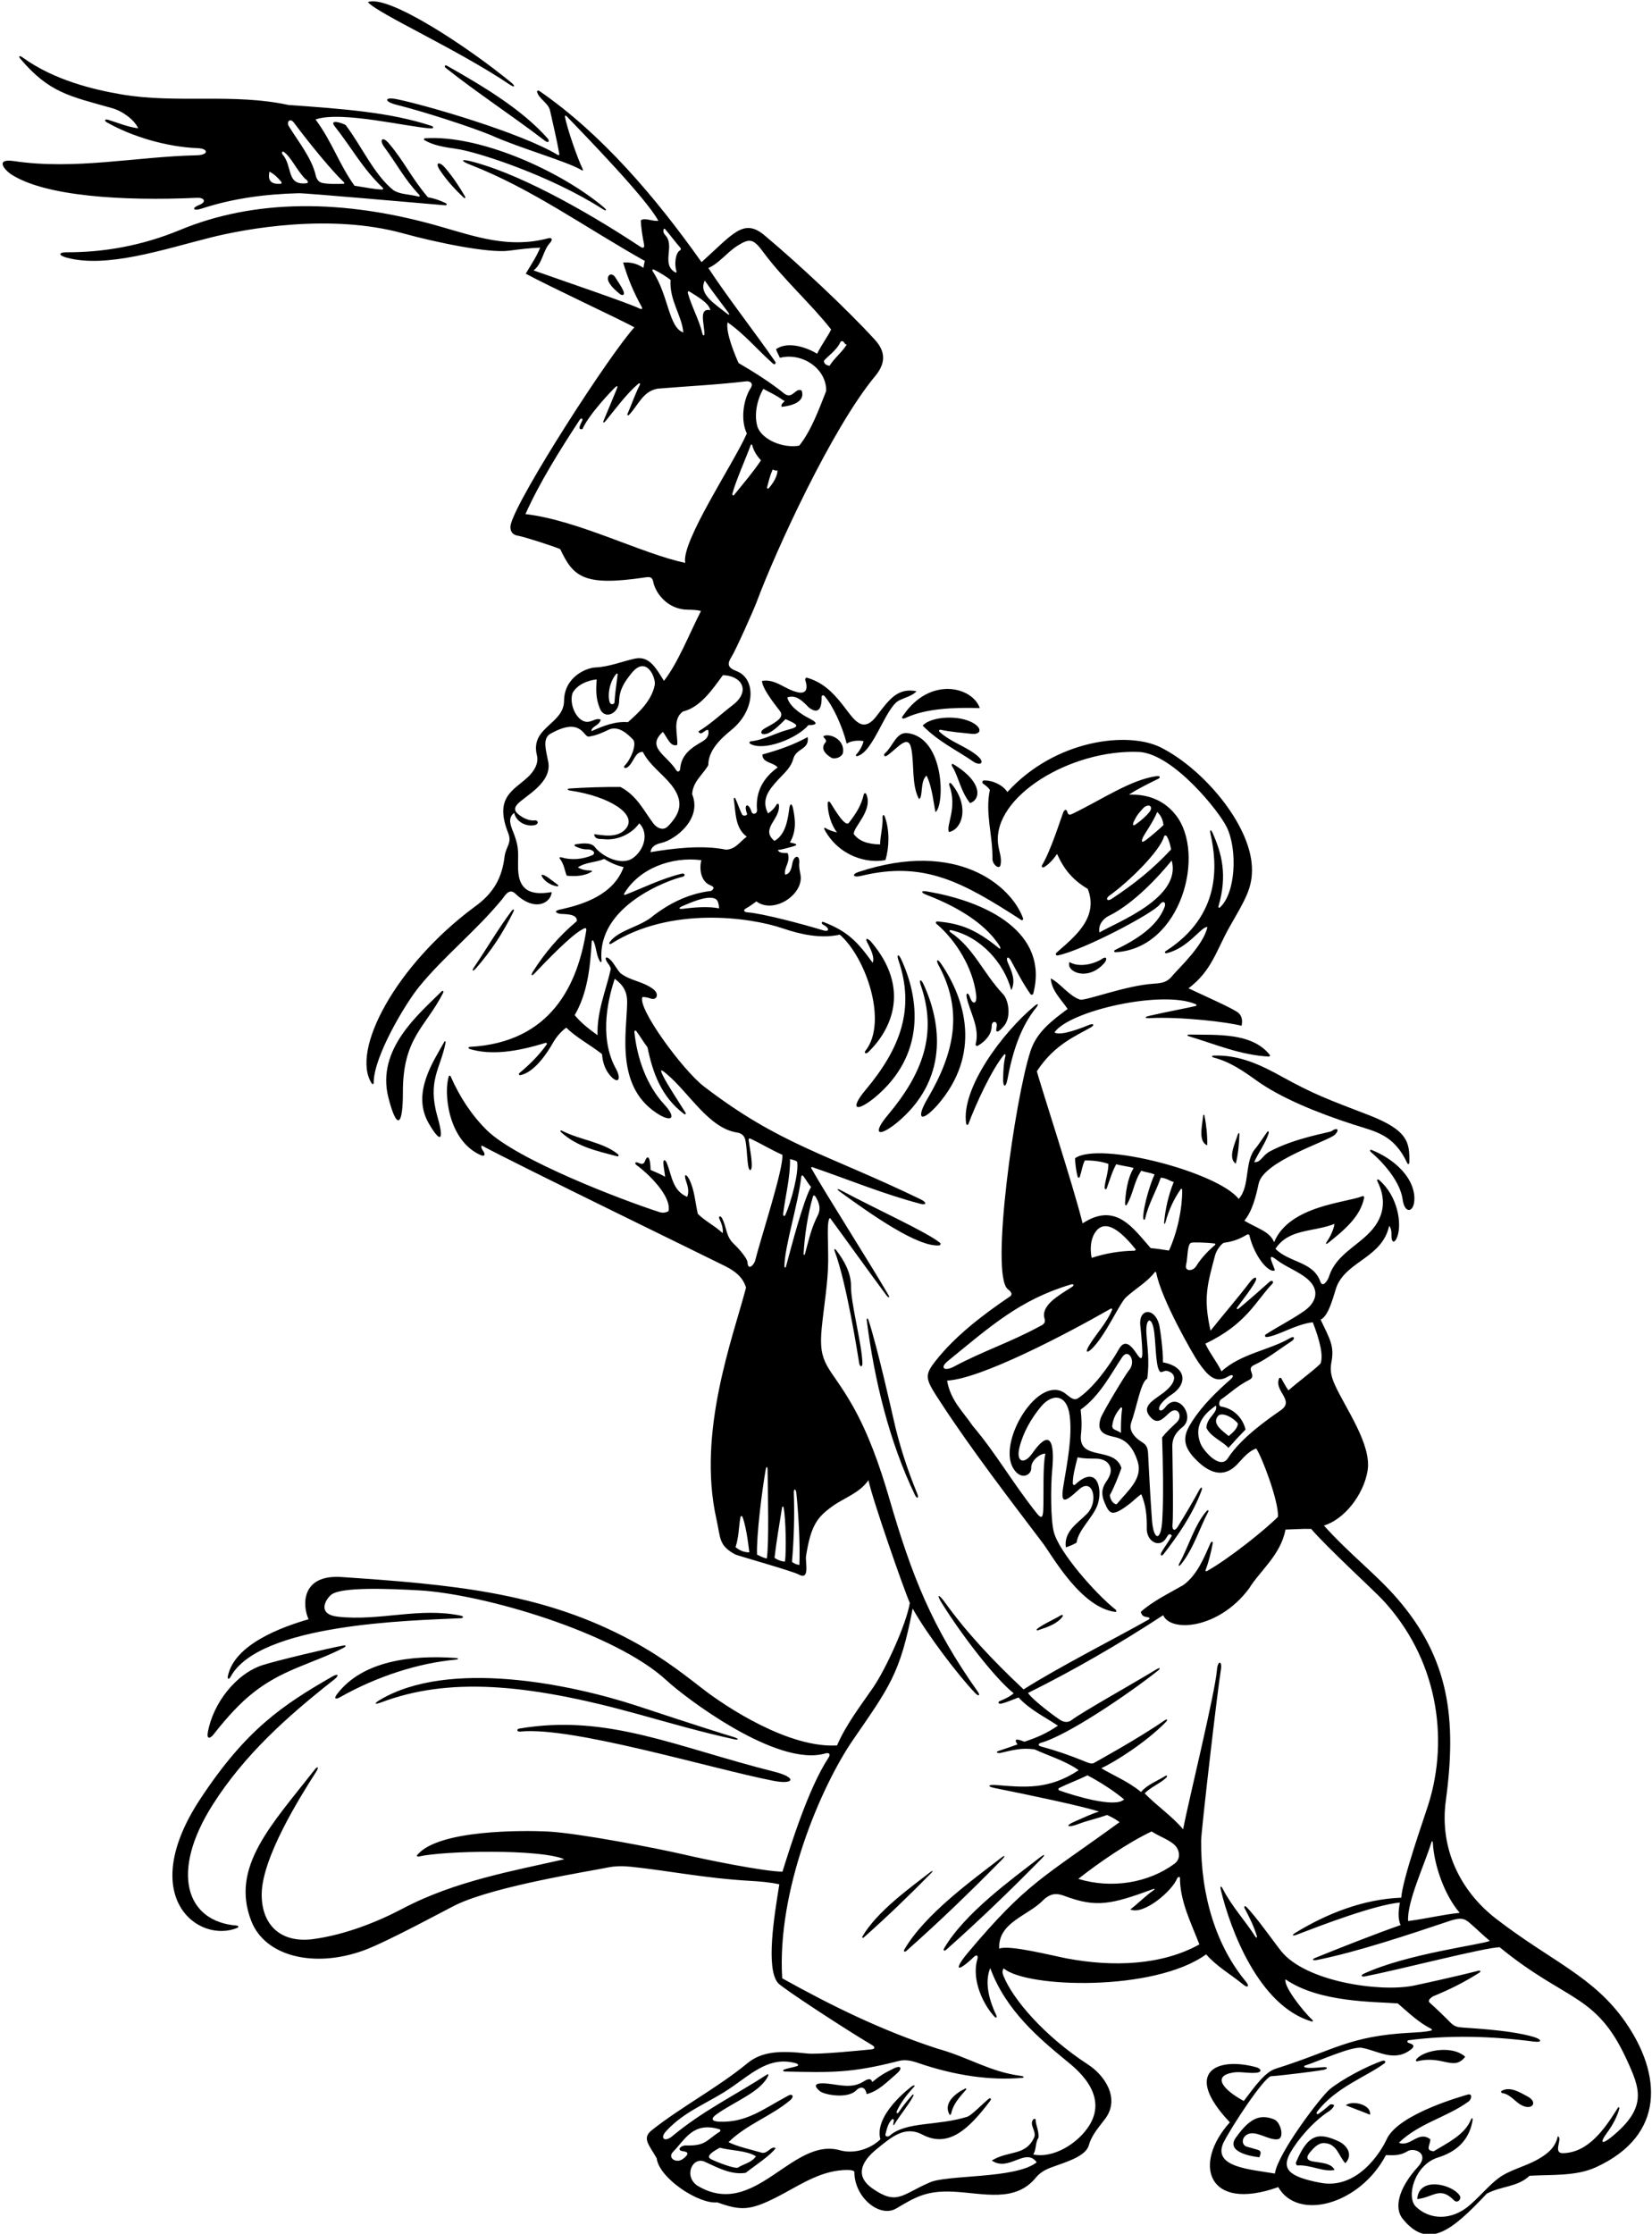 <?xml version="1.0" encoding="UTF-8"?>
<svg xmlns="http://www.w3.org/2000/svg" xmlns:xlink="http://www.w3.org/1999/xlink" width="478pt" height="646pt" viewBox="0 0 478 646" version="1.1">
<g id="surface1">
<path style=" stroke:none;fill-rule:nonzero;fill:rgb(0%,0%,0%);fill-opacity:1;" d="M 148.027 23.961 C 135.539 13.672 112.258 -1.73 106.438 0.617 C 109.52 4.066 132.344 14.25 147.613 24.543 C 148.879 25.395 149.18 24.918 148.027 23.961 "/>
<path style=" stroke:none;fill-rule:nonzero;fill:rgb(0%,0%,0%);fill-opacity:1;" d="M 57.09 57.203 C 58.973 57.117 59.988 58.352 57.617 59.285 C 55.289 60.207 55.953 61.102 58.281 60.344 C 67.352 57.375 76.727 56.133 86.43 55.879 C 88.332 55.824 118.871 58.535 128.777 59.367 C 129.324 59.41 129.387 58.953 129.008 58.773 C 127.324 57.969 125.828 57.406 123.797 57.039 C 118.914 51.273 116.98 46.684 112.473 41.41 C 110.676 39.309 109.633 40.387 111.164 42.48 C 115.031 47.77 117.07 51.836 121.301 56.344 C 121.531 56.59 121.434 56.926 121.152 56.855 C 117.969 56.07 115.863 56.27 113.832 55.008 C 108.203 50.488 104.605 42.184 100.004 36.152 C 99.188 35.664 95.379 34.34 96.691 36.316 C 101.953 42.984 104.773 48.594 110.793 54.352 C 110.961 54.508 110.828 54.82 110.602 54.812 C 108.102 54.727 106.039 54.23 102.574 53.719 C 98.098 47.48 96.117 41.031 91.297 34.547 C 98.711 31.938 118.48 36.855 124.723 37.133 C 125.566 37.168 125.445 36.609 124.941 36.441 C 113.07 32.504 99.723 31.512 83.473 30.363 C 67.387 26.871 51.055 30.047 35.027 27.281 C 27.141 25.922 15.691 23.238 6.551 16.621 C 5.621 15.945 5.246 16.242 5.922 17.035 C 14.254 26.824 20.074 27.797 32.418 31.273 C 35.496 32.129 38.961 34.723 39.973 37.105 C 36.727 36.676 33.914 35.422 31.188 34.613 C 30.352 34.363 30.121 34.926 30.879 35.359 C 38.059 39.445 48.055 42.5 57.277 42.852 C 60.316 42.969 60.5 44.859 56.816 44.91 C 39.145 45.324 21.719 49.215 4.035 46.586 C -1.562 45.754 1.277 49.164 3.332 50.48 C 13.066 56.73 35.289 58.199 57.09 57.203 Z M 85.109 35.559 C 85.762 36.457 93.977 47.359 99.52 52.715 C 99.68 52.867 99.633 53.148 99.438 53.156 C 97.812 53.203 94.922 53.301 93.164 52.887 C 92.109 52.641 91.516 51.621 91.316 50.555 C 90.129 45.68 86.508 41.23 83.594 36.539 C 82.789 35.242 83.941 33.941 85.109 35.559 Z M 82.098 43.93 C 84.156 45.316 85.777 49.086 88.273 51.688 C 88.918 52.055 89.473 52.887 88.734 52.98 C 82.719 53.738 84.781 48.102 81.746 44.645 C 81.422 44.277 81.59 43.586 82.098 43.93 Z M 77.977 49.617 C 79.352 50.398 80.098 51.086 81.391 52.578 C 81.527 52.734 81.492 53.113 81.34 53.129 C 77.68 53.48 77.586 51.43 77.977 49.617 "/>
<path style=" stroke:none;fill-rule:nonzero;fill:rgb(0%,0%,0%);fill-opacity:1;" d="M 128.98 19.648 C 138.207 26.973 148.172 33.43 157.66 40.707 C 158.672 41.48 159.199 40.871 158.398 39.969 C 150.852 31.465 139.395 24.723 129.297 18.996 C 128.754 18.691 128.426 19.207 128.98 19.648 "/>
<path style=" stroke:none;fill-rule:nonzero;fill:rgb(0%,0%,0%);fill-opacity:1;" d="M 470.344 584.828 C 461.105 571.516 448.941 567.289 432.875 554.887 C 422.422 546.816 416.48 534.48 418.34 520.762 C 421.559 496.984 419.293 479.656 404.32 462.34 C 398.191 455.25 390.477 449.445 383.074 441.18 C 388.898 439.441 394.516 432.387 395.699 425.375 C 396.992 417.746 389.191 407.117 386.211 400.422 C 385.34 398.469 384.746 396.484 385.215 394.098 C 386.156 389.273 384.848 387.402 382.113 381.617 C 384.656 380.605 386.125 373.531 386.844 371.855 C 389.938 364.629 399.914 363.672 401.949 354.52 C 402.484 355.078 402.648 356.125 402.621 357.371 C 402.582 359.344 403.551 359.816 404.348 357.516 C 405.594 353.918 404.566 346.02 399.004 341.215 C 398.613 340.879 398.32 341.188 398.566 341.676 C 400.676 345.855 401.262 351.105 396.5 356.219 C 392.574 360.434 386.629 362.977 384.629 368.914 C 384.273 370.293 382.613 372.691 381.996 370.512 C 379.875 364.797 372.98 365.141 369.047 361.156 C 372.922 355.254 379.82 356.406 386.133 353.945 C 385.859 355.598 385.059 357.395 383.977 358.992 C 383.441 359.785 383.633 359.992 384.41 359.367 C 388.633 355.969 393.711 351.93 394.723 346.262 C 394.762 346.051 394.434 345.836 394.191 345.938 C 389.578 347.848 373.062 348.613 368.652 359.238 C 367.422 356.141 363.973 355.344 360.047 353.027 C 362.352 350.242 363.387 346.012 364.172 342.367 C 365.449 335.781 384.242 330.051 386.238 328.156 C 387.871 326.465 386.633 326.062 385.348 327.09 C 384.777 327.547 374.859 328.953 367.207 333.102 C 364.988 334.492 364.777 336.238 362.891 336.078 C 364.137 333.34 366.297 330.367 367.074 327.746 C 367.227 327.23 366.902 326.957 366.629 327.371 C 365.402 329.215 363.676 331.66 363.438 331.918 C 359.855 335.855 361.883 342.871 358.41 346.73 C 352.41 338.957 318.031 329.961 311.055 334.965 C 311.098 336.352 311.34 338.57 311.809 340.312 C 311.898 340.645 312.332 340.664 312.426 340.379 C 312.992 338.676 313.137 337.117 313.879 335.613 C 316.004 335.543 318.598 335.836 320.707 336.59 C 320.75 338.887 319.789 341.238 319.613 343.344 C 319.562 343.941 320.051 344.172 320.242 343.629 C 321.043 341.371 322.023 338.254 322.988 336.691 C 324.559 337.152 326.695 337.352 328.027 337.801 C 326.199 340.672 325.629 345.285 325.531 348.148 C 325.52 348.539 325.844 348.727 325.988 348.48 C 327.961 345.195 328.078 341.707 330.234 338.566 C 331.523 339.066 332.598 339.023 334.078 339.66 C 333.148 341.418 330.773 348.684 330.789 352.207 C 330.793 352.895 331.242 352.879 331.344 352.418 C 332.277 348.207 334.496 344.594 335.859 340.574 C 337.48 340.699 338.32 341.457 339.613 341.84 C 338.09 345.559 337.184 349.688 336.852 353.324 C 336.777 354.148 337.047 354.145 337.25 353.391 C 338.215 349.797 339.727 346.641 341.672 343.855 C 341.801 343.672 342.07 343.887 342.07 344.18 C 342.059 349.68 340.715 356.215 338.242 361.656 C 336.754 361.434 334.805 361.105 332.941 360.949 C 327.895 355.254 322.895 347.469 313.25 353.793 C 310.531 342.746 300.668 312.648 300.02 309.801 C 305.145 301.883 311.711 299.445 315.758 297.035 C 316.77 296.438 316.41 295.898 315.215 296.371 C 313.391 297.098 306.852 299.785 305.105 298.566 C 309.414 292.293 336.391 286.184 346.039 290.438 C 346.242 290.523 346.309 290.844 345.953 290.934 C 343.828 291.473 337.293 292.652 332.484 293.793 C 330.992 294.145 331.223 294.512 332.684 294.438 C 341.766 293.988 355.133 295.559 359.25 296.66 C 359.605 294.957 359.246 293.832 358.465 293.035 C 357.246 291.797 347.371 287.512 343.891 285.816 C 350.688 280.699 351.941 274.789 355.832 267.953 C 360.176 260.316 362.535 256.793 362.234 250.621 C 361.621 238.145 348.055 222.297 335.895 216.172 C 326.441 211.41 305.363 213.824 291.48 229.051 C 290.16 227.031 287.246 225.629 284.621 225.703 C 284.285 225.715 284.086 226.32 284.367 226.547 C 285.066 227.113 285.926 227.613 286.414 228.469 C 284.969 235.172 287.309 241.719 287.16 248.566 C 287.391 250.344 289.16 251.402 289.465 250.258 C 289.977 248.047 289.07 246.406 288.793 244.066 C 287.164 230.383 309.879 216.555 329.77 217.469 C 339.594 218.199 352.773 234.621 354.992 239.285 C 358.105 245.824 357.547 258.387 352.938 262.469 C 352.73 262.652 352.465 262.422 352.543 262.156 C 355.25 252.977 353.441 246.723 350.871 240.891 C 350.402 239.832 349.965 239.832 350.234 241.039 C 352.254 250.07 353.387 264.73 337.301 275.059 C 336.824 275.359 337.074 275.789 337.66 275.645 C 343.992 274.051 347.629 267.844 349.352 268.098 C 348.289 273.316 340.906 280.188 339.59 281.77 C 338.082 283.582 337.32 284.281 333.797 284.488 C 325.816 284.965 313.977 289.543 312.492 289.074 C 309.355 288.078 306.742 284.266 304.023 282.953 C 304.301 286.621 307.195 289.16 308.914 291.797 C 304.23 295.242 299.848 298.598 298.133 304.09 C 293.758 317.422 286.406 368.645 291.594 372.812 C 292.371 373.438 293.098 374.133 292.359 374.844 C 284.07 380.453 276.32 386.438 270.668 393.617 C 267.203 398.023 267.789 398.879 272.438 405.973 C 281.109 419.215 291.957 433.379 301.742 446.281 C 304.445 449.848 312.719 464.902 322.719 466.164 C 323.082 466.211 323.117 465.746 322.719 465.434 C 317.195 461.078 306.371 448.906 304.891 442.938 C 304.02 439.441 303.961 430.148 304.465 424.914 C 304.68 422.707 305.766 410.164 298.66 420.34 C 296.398 423.582 293.902 422.953 294.973 418.598 C 296.023 414.328 298.387 410.148 301.234 406.758 C 304.484 402.891 308.785 403.082 309.539 409.59 C 310.238 415.594 308.871 422.656 307.746 429.34 C 306.789 434.988 307.844 434.711 312.027 430.91 C 316.18 426.852 318.117 434.328 314.395 437.895 C 311.762 440.562 307.773 442.883 308.398 447.484 C 309.258 447.242 310.652 446.637 311.496 446.137 C 312.027 442.355 316.262 438.879 317.562 435.219 C 319.105 430.887 317.617 423.188 311.043 429.379 C 310.844 429.562 310.406 429.352 310.406 429.066 C 310.422 426.625 311.059 424.406 311.793 421.453 C 316.086 422.332 317.941 421.109 320.27 422.816 C 322.113 424.527 321.395 426.602 320.203 428.312 C 319.242 429.695 318.289 431.469 319.594 434.512 C 321.039 437.895 321.68 438.84 326.816 434.918 C 328.043 433.984 329.141 432.816 330.227 432.125 C 331.578 435.293 331.883 438.523 331.812 441.984 C 331.73 445.98 335.719 447.828 337.473 444.742 C 337.941 443.918 338.41 443.191 339.066 444.129 C 337.762 446.469 336.836 447.504 336.023 448.996 C 335.629 449.723 336.062 450.238 336.664 449.461 C 340.691 444.285 345.043 438.074 347.629 431.148 C 348.055 430.012 347.57 429.871 347.016 430.883 C 345.145 434.297 343.434 437.254 340.77 441.555 C 339.973 442.844 339.105 442.66 339.25 440.922 C 339.594 437.84 339.184 418.594 339.203 417.996 C 339.281 415.863 340.148 414.293 342.168 412.695 C 346.023 409.645 340.844 402.262 337.297 406.844 C 335.684 408.926 334.617 407.637 336.051 405.863 C 336.914 404.793 337.992 403.957 338.988 403.305 C 343.707 400.227 343.324 395.242 336.484 393.984 C 336.57 390.129 335.578 383.691 335.359 382.938 C 333.934 377.918 329.363 378.469 329.945 383.41 C 330.117 384.848 330.453 388.434 330.523 390.816 C 330.594 393.211 330.176 393.402 328.828 391.383 C 326.898 388.488 325.266 387.477 323.723 390.211 C 320.871 395.258 316.016 401.762 311.805 404.441 C 310.551 405.172 309.34 403.797 308.176 402.945 C 300.477 397.352 288.719 416.711 293.07 424.438 C 295.293 428.379 298.465 426.586 298.379 424.59 C 298.266 422.109 301.438 420.168 302.48 420.426 C 301.664 423.844 302.062 432.586 301.855 436.824 C 301.73 439.355 301.066 439 299.883 437.508 C 292.887 428.703 288.25 420.363 281.395 412.293 C 278.762 408.336 275.027 405.078 274.039 399.262 C 283.605 398.805 307.816 386.227 321.449 378.434 C 321.652 378.316 321.863 378.602 321.758 378.852 C 320.164 382.645 317.297 385.582 315.148 389.082 C 313.836 391.219 314.562 391.438 316.062 389.922 C 320.066 385.875 323.953 376.859 325.836 375.145 C 328.594 372.629 331.953 370.77 334.168 367.867 C 334.266 367.742 334.516 367.883 334.555 368.094 C 335.996 375.727 345.281 391.887 346.742 393.961 C 349.402 397.738 351.68 400.328 355.371 398.066 C 356.746 397.227 357.203 397.906 356.105 398.867 C 352.016 402.457 347.945 406.422 345.004 410.949 C 342.68 414.531 341.613 417.453 345.66 421.734 C 349.668 425.98 353.902 427.609 357.848 423.625 C 359.477 421.977 360.91 419.852 363.473 418.902 C 365.078 421.18 369.996 434.047 369.781 438.648 C 366.508 442.004 356.051 450.484 349.246 454.344 C 349.016 454.473 348.73 454.32 348.809 454.113 C 349.68 451.875 350.402 448.969 350.883 446.414 C 351.023 445.66 350.523 445.641 350.176 446.434 C 348.355 450.539 346.445 455.395 342.422 458.379 C 337.875 460.996 333.578 463.031 330.086 466.145 C 330.445 467.512 331.152 467.539 332.324 467.738 C 332.578 467.785 332.711 468.168 332.48 468.297 C 323.582 473.352 306.328 482.109 296.172 488.57 C 286.922 479.863 279.727 472.172 273.266 463.215 C 271.723 461.074 270.754 460.781 272.539 463.664 C 278.133 472.68 287.914 485.422 293.312 489.688 C 292.02 490.781 290.691 491.352 289.348 491.91 C 288.562 492.238 288.895 492.883 289.773 492.672 C 291.355 492.289 292.848 491.605 294.703 490.898 C 298.055 494.516 302.262 496.496 306.105 499.059 C 302.828 501.277 300.363 502.363 296.438 503.695 C 295.039 503.199 292.922 502.32 294.414 504.48 C 292.633 505.102 290.668 505.816 288.922 506.367 C 287.867 506.699 288.738 507.105 289.422 506.953 C 292.891 506.172 295.551 505.352 299.387 505.926 C 302.707 507.496 308.719 509.395 312.09 511.945 C 303.352 517.738 296.133 516.871 288.039 516.211 C 286.27 516.066 285.141 516.574 288.043 517.148 C 296.742 518.879 313.594 522.398 318.023 523.922 C 316.191 524.355 313.062 525.891 311.113 526.715 C 307.812 528.113 308.984 528.66 311.988 527.512 C 314.77 526.449 317.301 525.977 320.316 524.883 C 321.508 525.453 322.527 525.895 323.934 526.969 C 301.602 543.203 297.172 544.395 280.129 564.633 C 276.062 569.465 276.48 570.996 281.988 565.758 C 282.777 565.164 283.055 565.719 282.797 566.602 C 280.977 572.703 284.723 580.082 287.82 583.281 C 288.242 583.715 288.539 583.387 288.301 582.887 C 286.328 578.738 284.746 573.445 286.523 569.164 C 291.047 581.547 300.914 589.656 308.438 595.879 C 310.848 597.867 320.895 605.387 315.242 614.578 C 312.055 619.758 304.883 624.301 298.949 623.062 C 299.926 621.668 299.496 619.648 300.469 618.254 C 300.719 616.293 299.605 614.488 299.664 612.965 C 299.676 612.746 299.172 612.711 298.988 612.918 C 297.695 614.352 299.859 616.254 299.293 617.992 C 296.82 623.625 291.984 621.777 286.98 624.812 C 291.867 628.227 296.75 620.891 299.965 625.328 C 293.848 630.215 273.828 628.828 268.891 631.211 C 260.871 634.695 259.551 637.863 252.398 632.871 C 247.875 629.711 248.449 625.672 253.82 621.375 C 257.727 618.254 261.691 614.582 266.891 617.32 C 274.406 621.277 280.277 615.832 286.539 607.5 C 286.91 607.008 286.676 606.449 285.891 607.117 C 284.016 608.715 281.27 611.586 279.93 612.141 C 271.242 614.898 262.199 613.422 257.363 617.68 C 256.848 618.035 256.109 617.848 256.191 617.301 C 256.609 615.586 257.016 613.879 258.156 612.875 C 258.309 612.738 258.672 612.906 258.645 613.168 C 258.605 613.512 258.535 613.902 258.465 614.262 C 258.355 614.812 258.645 614.602 258.863 614.242 C 260.5 611.531 262.645 609.129 264.211 606.266 C 264.48 605.77 264.273 605.516 263.926 605.91 C 262.582 607.438 261.258 608.996 260.117 610.742 C 259.676 611.422 259.164 611.242 259.57 610.352 C 260.785 607.672 263.297 604.742 264.332 603.652 C 264.879 603.18 264.633 602.867 263.914 603.305 C 263.598 603.508 252.77 611.555 254.742 618.688 C 251.719 621.582 247.102 622.918 243.176 621.891 C 229.168 617.758 218.445 642.121 201.77 632.078 C 197.648 629.234 200.477 623.336 204.16 625.277 C 207.301 626.707 211.637 629.098 215.789 628.359 C 218.465 626.246 222.984 623.32 224.445 621.223 C 223.047 620.484 222.164 622.945 220.402 622.555 C 217.242 621.625 213.586 620.871 210.781 619.512 C 216.09 614.309 222.988 612.098 228.645 607.375 C 230 606.133 229.168 605.301 227.844 606.176 C 220.848 609.914 216.023 613.898 208.133 613.586 C 205.816 613.492 205.609 612.664 207.355 611.43 C 212.715 607.625 220.293 604.902 222.32 600.18 C 222.41 599.977 222.203 599.789 222.031 599.898 C 212.609 605.98 203.23 610.52 194.559 617.746 C 192.293 619.637 190.828 618.395 192.746 616.309 C 198.371 610.207 205.242 608.172 212.074 603.355 C 217.91 599.305 222.887 594.633 230.285 596.684 C 230.922 596.875 231.199 597.367 230.629 597.492 C 229.402 597.934 227.887 598.074 226.773 598.57 C 226.48 598.699 226.637 599.062 226.953 599.07 C 240.523 599.367 246.219 599.582 260.02 596.031 C 261.867 595.555 263.695 595.926 265.516 596.555 C 276.645 600.379 286.688 601.66 295.605 600.922 C 296.512 600.848 296.328 600.461 295.414 600.344 C 286.348 599.16 280.383 594.988 271.254 592.461 C 255.301 587.273 240.922 580.23 226.328 572.121 C 224.742 546.566 237.531 516.695 246.812 503.176 C 257.25 487.973 260.5 484.074 264.07 465.195 C 268.328 472.82 277.414 484.664 282.094 489.559 C 283.273 490.789 283.629 490.234 282.973 489.309 C 269.605 470.465 263.801 455.656 257.32 433.375 C 254.41 423.367 251.086 414.215 246.586 406.328 C 239.992 394.777 236.664 394.988 237.77 383.961 C 238.387 377.797 239.574 370.992 239.629 364.848 C 239.68 358.793 239.117 352.941 240.16 352.219 C 245.094 358.93 251.211 367.496 256.406 374.5 C 257.254 375.641 257.562 375.238 256.918 374.258 C 251.66 365.211 239.223 345.781 234.719 337.805 C 234.629 337.641 234.828 337.461 235.02 337.523 C 245.449 341.102 255.594 345.316 266.379 348.152 C 268.066 348.598 268.281 347.754 266.363 346.828 C 238.992 333.609 225.719 331.094 203.68 314.199 C 197.594 309.531 184.289 291.48 185.895 288.324 C 186.719 288.344 187.426 288.477 188.129 288.727 C 189.953 289.465 190.879 287.617 189.129 286.148 C 185.992 283.719 182.566 283.762 179.543 281.453 C 178.52 280.387 177.73 278.719 176.734 277.68 C 175.449 276.336 174.734 276.852 175.688 278.277 C 176.098 278.895 176.613 279.461 176.734 280.211 C 175.246 286.805 172.691 292.41 172.898 299.387 C 170.57 297.68 168.129 295.855 166.289 293.574 C 169.938 287.301 170.785 279.883 171.203 272.309 C 171.223 271.988 171.559 271.824 171.684 272.074 C 172.645 274.027 172.461 276.367 173.695 278.156 C 173.836 278.359 174.098 278.191 174.07 277.926 C 172.504 261.719 194.152 254.281 197.402 253.59 C 198.477 253.359 198.184 252.441 197.266 252.66 C 191.469 254.047 185.754 256.914 180.926 258.773 C 180.703 258.859 180.449 258.688 180.547 258.52 C 184.871 251.156 194.289 247.652 202.93 248.762 C 202.301 251.191 202.703 254.867 205.527 256.023 C 206.352 256.359 206.973 256.727 205.824 257.633 C 198.375 258.531 192.98 261.879 189.238 264.652 C 185.398 268.117 179.074 268.789 176.379 272.504 C 176.113 272.867 176.473 273.168 176.867 272.918 C 193.984 262.027 217.078 265.266 226.449 268.469 C 231.582 270.223 237.535 271.535 242.984 270.297 C 250.516 276.82 257.023 295.602 250.379 303.941 C 249.906 304.531 250.629 304.836 251.105 304.387 C 257.863 297.973 263.699 285.855 251.898 272.18 C 250.699 271.105 250.312 271.383 251.004 272.684 C 252.113 274.77 253.109 277.047 252.496 278.418 C 248.102 272.336 245.301 269.363 238.254 266.637 C 237.688 266.414 237.559 267.102 238.199 267.426 C 240.023 268.344 240.156 269.668 238.027 269.008 C 232.941 267.434 220.688 264.152 216.254 263.844 C 215.203 263.77 214.984 263.156 215.871 262.688 C 216.941 262.117 217.785 261.449 218.855 260.684 C 223.91 264.461 232.602 258.672 231.625 253.023 C 231.434 251.91 231.129 250.777 231.262 249.609 C 231.477 246.93 229.629 247.391 229.246 249.785 C 229.008 251.086 228.664 252.758 227.176 252.945 C 226.676 250.988 228.91 249.203 227.898 246.699 C 226.836 246.68 225.418 246.766 225.082 245.812 C 226.082 245.754 227.922 245.203 228.598 245.023 C 230.219 244.59 231.719 244.207 228.555 243.645 C 230.438 240.461 230.176 237.145 229.449 233.734 C 229.043 231.961 228.543 232.531 228.379 233.82 C 227.891 237.629 227.117 241.492 224.078 243.191 C 219.824 239.66 225.988 236.871 225.355 232.695 C 225.316 232.426 224.863 232.336 224.707 232.637 C 224.125 233.734 223.086 234.699 222.238 235.238 C 220.691 232.305 221.598 229.891 223.207 227.766 C 225.828 224.305 228.613 222.754 229.527 219.477 C 230.367 216.297 234.238 216.883 233.699 213.156 C 229.758 215.316 225.469 216.879 220.598 218.191 C 220.547 220.672 223.738 220.387 225.008 221.949 C 221.047 224.816 218.562 228.75 219.035 234.195 C 219.176 235.379 217.77 235.762 217.449 234.75 C 216.562 231.926 215.027 232.527 216.211 235.461 C 215.844 235.926 215.371 236.035 214.789 235.668 C 214.062 234.312 213.414 232.246 212.805 230.984 C 212.555 230.465 212.258 230.781 212.324 231.223 C 212.906 234.93 212.641 239.453 216.07 241.957 C 213.91 243.562 212.922 245.551 210.082 245.727 C 203.145 244.277 194.496 245.391 188.215 246.438 C 188.496 244.605 189.961 244.102 191.508 243.73 C 195.344 242.816 203.234 236.887 200.27 229.684 C 200.465 226.027 203.344 224.082 204.938 221.281 C 204.938 217.027 208.457 213.68 211.617 211.105 C 218.758 205.285 218.727 196.184 213.105 194.078 C 210.41 193.07 210.414 191.926 211.66 189.953 C 212.914 187.965 218.07 176.414 218.941 174.074 C 224.469 159.246 240.676 123.887 253.227 108.766 C 256.137 105.254 256.461 101.895 253.168 98.285 C 245.207 89.551 231.18 76.406 221.207 68.055 C 215.156 62.984 212.137 67.586 202.988 75.816 C 189.758 57.121 174.105 38.719 156.023 26.277 C 155.777 26.105 155.316 26.262 155.371 26.492 C 155.891 28.641 158.676 29.727 159.16 31.992 C 160.086 36.195 161.078 40.23 161.848 44.578 C 161.879 44.773 161.594 44.941 161.41 44.828 C 151.129 38.535 123.449 30.445 114.812 28.688 C 111.172 27.945 111.059 29.379 114.66 30.285 C 123.133 32.41 136.484 36.801 141.996 39.066 C 150.656 42.977 164.012 46.621 168.41 49.27 C 168.586 49.371 168.754 49.211 168.652 49.004 C 166.926 45.461 163.953 36.633 163.461 33.715 C 163.41 33.422 163.73 33.387 163.938 33.598 C 168.941 38.797 187.051 57.395 190.488 63.855 C 188.57 64.051 186.492 62.82 185.41 63.742 C 185.523 66.082 185.867 68.211 186.328 70.516 C 186.621 71.98 185.855 71.738 185.207 71.312 C 168.09 60.008 149.023 49.754 136.004 46.59 C 133.254 45.922 133.328 46.574 136.035 47.625 C 153.965 54.594 169.598 65.965 186.574 75.465 C 186.449 75.953 186.266 76.785 186.18 77.465 C 184.328 76.227 182.48 75.77 180.305 75.922 C 181.625 80.438 183.309 84.488 185.699 88.797 C 185.988 89.332 185.617 89.52 185.098 89.254 C 182.293 87.777 161.77 80.836 154.387 78.199 C 156.984 76.266 157.039 72.453 159.172 70.215 C 160.059 69.125 159.621 68.645 158.492 68.941 C 147.406 71.852 137.898 68.547 127.473 65.539 C 99.16 57.375 73.48 57.621 52.066 66.516 C 41.203 71.023 30.016 73.012 19.258 72.961 C 16.949 72.953 16.801 73.816 19.199 74.484 C 30.73 77.695 47.254 72.133 60.898 68.703 C 71.18 66.121 95.59 61.664 116.715 67.508 C 126.141 70.113 141.289 73.242 147.188 72.508 C 150.32 72.113 153.324 71.715 156.297 71.621 C 155.324 74.094 153.723 76.445 152.125 79.152 C 158.43 82.598 179.531 92.43 183.562 94.656 C 176.219 102.742 150.02 143.352 147.816 151.547 C 147.438 152.953 147.816 154.504 149.664 154.883 C 151.43 155.156 159.758 157.816 162.102 158.812 C 165.871 166.84 168.945 169.609 186.445 167.016 C 187.992 166.785 188.707 166.754 189.027 168.316 C 189.703 171.617 193.223 176.277 198.996 176.324 C 200.418 176.336 201.805 176.402 202.824 176.699 C 199.25 183.711 196.246 191.562 192.113 196.906 C 190.059 193.672 188.016 189.535 183.746 190.465 C 180.035 191.254 176.305 192.844 172.328 193.02 C 169.465 193.145 163.273 195.902 163.211 202.641 C 163.145 209.594 153.238 210.219 155.383 218.559 C 155.906 220.91 154.41 223.176 152.73 224.742 C 148.566 228.621 142.926 230.535 147.051 240.93 C 148.168 243.789 146.496 244.621 146.016 247.535 C 145.289 253.902 142.805 258.371 137.191 262.352 C 114.609 279.105 101.324 303.816 107.574 313.352 C 107.766 313.641 108.129 313.527 108.129 313.176 C 108.062 305.605 117.312 290.219 121.266 285.371 C 128.5 276.488 137.754 269.238 145.395 259.93 C 146.402 258.461 147.543 256.949 149.105 258.438 C 155.062 264.102 159.551 260.801 159.613 257.988 C 154.434 258.859 150.105 258.211 149.906 251.27 C 149.785 247.07 150.449 245.578 148.555 240.773 C 147.711 238.633 146.84 236.594 148.766 235.074 C 149.539 238.176 153.004 239.23 155.02 238.531 C 156 238.07 155.57 237.23 154.891 237.238 C 153.223 237.496 151.332 236.621 149.938 235.453 C 148.57 234.352 148.961 233.387 149.785 232.496 C 151.891 230.223 159.754 226.387 158.641 220.379 C 158.047 217.16 156.891 213.852 159.043 212.328 C 168.262 207.012 168.766 213.273 170.391 213.027 C 172.461 212.711 174.336 211.91 176.219 210.977 C 178.973 209.836 181.508 212.152 183.242 213.961 C 184.234 215.371 182.594 219.52 180.797 221.348 C 180.18 222.02 180.832 222.309 181.527 221.922 C 183.496 220.445 183.641 217.395 186 217.445 C 187.895 221.238 191.68 223.785 194.141 226.859 C 198.207 231.938 196.672 235.367 193.395 238.84 C 191.59 240.754 189.586 238.832 189.16 238.277 C 186.27 234.496 184.375 230.145 179.523 227.586 C 174.77 227.559 169.77 227.711 165.035 228.016 C 163.898 228.09 164.004 228.488 165.137 228.656 C 176.16 230.301 184.531 235.422 181.133 239.598 C 178.711 242.57 174.227 241.504 171.902 241.242 C 172.219 243.02 173.617 242.5 175.297 242.734 C 179.191 242.934 183.016 240.891 184.965 238.098 C 187.727 240.82 186.57 245.645 183.172 248.113 C 179.812 250.555 174.164 247.656 172.062 244.906 C 170.945 243.516 168.297 243.926 166.609 244.148 C 166.203 244.199 166.137 244.59 166.418 244.727 C 167.543 245.277 168.699 245.699 170.117 245.637 C 170.973 245.598 172.621 246.34 171.539 247.262 C 168.605 248.547 165.328 248.82 162.43 247.941 C 162.031 247.82 161.75 248.016 161.953 248.273 C 163.234 249.93 163.387 251.797 163.969 253.238 C 166.27 253.508 169.195 253.383 171.238 252.066 C 171.391 251.969 171.191 251.77 170.949 251.766 C 169.523 251.746 168.102 251.453 167.211 250.828 C 169.723 249.23 172.199 249.52 174.82 248.395 C 176.57 249.492 178.559 250.363 180.441 250.758 C 177.551 258.73 168.824 261.508 162.695 262.898 C 159.98 263.352 160.746 264.016 161.98 264.266 C 162.738 264.422 167.277 264.062 166.871 266.414 C 161.773 270.699 157.637 275.531 154.148 281.066 C 153.605 281.93 153.711 282.508 154.672 281.5 C 158.301 277.688 165.023 270.723 168.238 268.926 C 169.102 268.426 169.656 268.059 169.652 268.953 C 167.184 284.855 159.391 301.457 135.988 302.754 C 135.426 302.781 135.398 303.215 135.953 303.379 C 142.215 305.254 149.633 304.133 157.855 301.59 C 158.129 301.504 158.348 301.812 158.18 302.055 C 155.934 305.223 153.082 308.031 150.328 310.285 C 150.008 310.547 150.16 311.016 150.551 310.938 C 154.613 310.102 158.246 304.734 160.191 301.246 C 160.859 300.113 162.129 298.453 163.848 297.184 C 166.738 300.078 170.828 302.176 174.195 304.848 C 174.352 307.07 175.008 309.113 176.281 310.719 C 178.742 313.816 180.121 312.328 178.004 308.68 C 173.109 299.312 176.293 287.91 177.855 283.07 C 180.637 285.035 181.496 287.195 181.461 289.926 C 181.355 298.617 177.777 314.922 191.074 322.566 C 194.773 324.57 195.414 322.891 192.246 319.457 C 187.023 313.805 184.328 305.965 183.551 298.43 C 183.516 298.074 183.898 297.91 184.105 298.188 C 185.191 299.629 186.09 301.207 187.352 302.887 C 188.867 310.281 191.34 317.172 197.887 322.129 C 198.273 322.422 198.598 322.176 198.316 321.723 C 196.301 318.488 193.152 313.781 191.898 311.234 C 190.863 309.129 191.109 309.086 192.902 310.598 C 199.586 316.23 205.121 326.363 213.402 327.547 C 214.527 327.77 215.133 328.328 215.461 329.07 C 216.051 330.414 216.078 334.398 216.461 336.992 C 216.734 338.875 217.484 338.773 217.516 337.145 C 217.559 334.75 216.824 331.562 216.602 329.52 C 216.586 329.348 216.898 329.188 217.066 329.266 C 220.633 330.949 223.133 332.543 226.375 333.969 C 226.766 337.875 220.262 357.602 218.52 364.492 C 218.191 365.805 216.418 367.582 216.301 365.129 C 216.227 363.664 212.926 360.262 212.336 359.727 C 209.926 357.527 210.34 354.836 208.84 352.172 C 208.469 351.504 207.82 351.758 208.148 352.477 C 208.742 353.777 209.297 355.113 209.113 356.633 C 206.797 354.453 204.105 353.215 201.91 351.043 C 201.137 347.648 200.965 344.117 199.426 341.059 C 198.594 339.402 197.82 339.457 198.426 341.297 C 198.93 342.824 199.527 344.516 198.824 346.133 C 194.566 344.273 194.469 340.215 192.969 336.406 C 192.516 335.254 191.852 335.238 191.938 336.426 C 192.027 337.703 192.32 339.043 192.453 340.324 C 190.969 339.473 189.648 338.965 188.242 338.344 C 188.199 334.586 187.379 333.746 186.605 335.809 C 186.328 336.551 185.871 336.824 184.871 336.352 C 183.762 335.824 183.449 336.414 184.234 336.984 C 187.562 339.398 194.383 345.945 193.422 350.27 C 192.449 350.801 191.586 350.785 190.766 350.52 C 179.695 346.953 149.555 335.395 140.859 326.84 C 136.668 322.719 133.051 317.398 130.391 311.262 C 130.301 311.055 129.957 310.988 129.883 311.207 C 128.352 315.582 129.414 329.766 139.102 334.062 C 140.184 334.539 140.535 333.957 139.859 332.949 C 139.473 332.379 139.082 331.762 139.371 331.27 C 148.594 336.309 207.629 365.016 209.938 366.215 C 212.543 367.57 214.867 369.156 215.863 372.371 C 212.098 386.809 201.652 414.086 207.281 439.262 C 208.562 444.988 207.895 446.91 212.77 449.562 C 213.223 449.809 229.387 454.391 231.078 455.324 C 234.398 457.16 233.008 451.91 233.211 450.121 C 234.598 441.078 236.512 438.699 240.977 435.52 C 244.371 433.105 248.711 431.793 251.285 428.062 C 252.328 433.312 261.496 459.598 263.25 463.566 C 262.234 469.797 256.234 482.777 252.668 487.98 C 248.953 493.391 244.844 498.648 242.191 504.773 C 228.172 505.586 210.125 493.676 203.281 488.371 C 196.078 482.785 190.055 478.156 180.27 473.16 C 155.711 460.617 131.047 458.23 98.789 456.07 C 87.094 455.289 87.445 464.312 89.285 468.285 C 81.629 470.5 67.785 475.484 65.922 484.773 C 65.754 485.609 66.273 485.75 66.688 484.984 C 75.004 469.488 118.988 468.66 133.301 467.988 C 134.164 467.945 134.195 467.43 133.375 467.254 C 121.395 464.723 109.992 468.883 97.789 467.547 C 91.633 466.871 94.191 462.523 95.844 461.184 C 98.688 458.883 112.457 459.438 121.199 459.922 C 139.812 460.957 177.961 472.125 192.949 486.043 C 197.98 490.715 224.691 511.16 238.758 507.098 C 240.051 506.723 240.32 507.422 239.766 508.254 C 233.809 517.223 228.461 534.75 226.402 541.289 C 220.734 541.188 204.156 537.785 198.078 536.367 C 190.281 534.547 167.301 530.09 158.398 529.664 C 151.922 529.355 126.68 528.996 120.648 536.551 C 120.473 536.77 120.812 536.996 121.281 536.887 C 128.289 535.227 156.258 534.656 163.281 537.688 C 148.758 540.988 131.68 543.965 116.617 551.906 C 109.199 555.82 99.992 559.473 90.77 560.762 C 81.141 562.105 75.621 556.566 75.723 547.727 C 75.84 537.234 86.609 519.98 91.484 512.383 C 92.367 511 91.941 510.621 90.98 511.855 C 78.656 527.672 66.543 539.902 72.73 555.602 C 76.762 565.84 90.945 569.223 105.195 564.07 C 111.992 561.613 129.906 551.836 132.148 550.777 C 143.715 545.32 171.371 541.023 175.555 540.129 C 178.004 539.602 180.398 539.621 182.793 539.879 C 193.559 541.023 204.082 543.199 217.086 543.938 C 219.957 544.098 222.781 544.352 225.496 544.934 C 224 554.219 221.531 569.238 225.109 573.48 C 226.289 574.883 244.586 586.855 252.234 591.371 C 253.426 592.078 253.086 592.582 252.145 592.672 C 247.672 593.109 236.742 594.207 233.504 593.855 C 225.734 593.012 220.488 593.195 216.227 596.707 C 207.766 603.676 197.246 609.211 188.656 615.996 C 185.715 618.324 187.613 620.039 190.008 624.145 C 190.691 629.938 202.203 637.504 207.57 636.926 C 214.305 639.332 216.922 639.359 224.676 635.438 C 230.352 632.566 235.953 628.586 242.547 627.727 C 243.797 627.566 247.254 627.262 247.215 628.211 C 247.262 635.609 254.609 641.461 259.301 638.695 C 264.664 635.531 267.91 633.445 275.766 633.824 C 284.629 634.25 293.852 637.152 299.871 629.582 C 301.137 628.152 302.695 627.336 304.348 626.746 C 308.805 625.148 314.207 623.535 315.066 620.363 C 315.844 617.488 317.969 615.148 319.773 612.75 C 324.23 606.828 319.535 600.133 314.922 597.129 C 302.086 588.777 293.102 578.211 290.344 571.418 C 290.035 570.656 289.934 569.887 290.422 569.246 C 296.895 574.93 334.051 576.055 348.984 565.191 C 352.016 568.676 356.16 571 359.555 573.801 C 361.008 575.043 361.684 574.496 360.453 573.02 C 352.039 562.883 347.387 548.438 347.547 532.223 C 347.574 529.469 352.27 488.824 353.238 483.039 C 353.723 480.152 352.355 480.113 352.129 482.863 C 351.555 489.781 343.914 520.781 342.32 529.02 C 339.094 525.168 334.816 522.352 331.203 518.621 C 333.051 516.754 335.879 515.68 337.492 514.047 C 337.883 513.652 337.629 513.324 337.215 513.582 C 334.801 515.086 332.008 516.066 330.148 518.242 C 326.422 515.152 322.027 513.414 318.668 511.371 C 322.719 509.453 331.453 503.973 337.285 498.062 C 338.027 497.309 337.766 496.969 336.82 497.625 C 329.383 502.785 316.84 509.656 316.449 509.887 C 315.766 510.293 314.02 509.457 313.66 509.312 C 309.559 507.621 305.453 506.23 301.234 505.078 C 299.988 504.738 300.711 504.137 301.121 504.027 C 308.688 502.012 326.809 489.711 335.035 483.148 C 335.898 482.461 335.73 482.082 334.465 482.855 C 327.508 487.09 313.41 494.949 310.16 497.375 C 309.137 498.18 308.164 498.07 307.23 497.668 C 306.293 497.262 298.926 491.809 297.449 489.598 C 310.703 483.027 323.98 475.348 336.562 467.109 C 338.73 472.16 352.68 471.117 361.418 459.379 C 364.48 454.363 370.605 449.652 371.945 442.355 C 374.426 442.289 376.984 442.078 379.391 442.16 C 383.309 446.852 397.648 460.102 399.867 462.461 C 415.875 479.484 419.359 502.5 413.301 521.816 C 411.961 526.086 405.863 543.203 405.449 548.805 C 394.406 549.215 383.68 553.496 374.684 559.047 C 373.852 559.559 373.742 560.066 375.328 559.461 C 382.145 556.852 397.863 550.828 405.062 550.215 C 404.664 552.215 404.371 554.926 405.277 556.715 C 398.074 559.223 387.375 563.441 380.512 566.234 C 379.406 566.684 379.891 567.055 381.133 566.805 C 392.996 564.422 408.008 559.352 418.781 555.754 C 422.738 554.336 423.77 554.832 425.305 556.156 C 427.258 557.844 428.559 559.168 431.055 561.289 C 429.148 562.328 407.035 564.988 394.535 570.828 C 393.711 571.215 393.812 571.785 394.965 571.562 C 404.762 569.656 429.535 563.215 433.914 563.133 C 453.297 578.977 461.824 576.43 470.609 595.488 C 474.516 603.965 476.859 609.414 466.289 618 C 463.512 620.258 462.699 619.902 465.051 616.703 C 466.562 614.648 467.941 612.145 468.531 609.852 C 468.645 609.398 468.332 609.242 468.102 609.609 C 464.508 615.328 459.715 622.641 452.055 622.695 C 449.277 622.559 452.273 618.219 450.742 617.824 C 450.184 620.391 448.691 622.004 446.84 623.305 C 442.582 626.285 438.477 626.867 434.652 629.199 C 431.656 631.023 428.996 634.422 425.465 637.551 C 419.957 642.426 413.586 641.91 409.707 638.184 C 406.754 635.348 409.297 626.043 416.078 623.941 C 420.699 622.508 424.895 619.586 426.035 613.488 C 426.227 612.465 425.918 612.238 425.551 613.117 C 423.742 617.422 418.73 619.766 414.855 622.133 C 412.262 621.957 413.832 620.336 413.867 618.684 C 410.383 616.012 408.145 621.043 404.75 619.668 C 410.75 613.922 418.574 612.371 424.973 607.715 C 425.754 607.145 426.266 605.172 424.43 605.816 C 423.648 606.09 405.051 611.121 401.352 618.414 C 399.488 622.559 392.664 633.273 382.055 631.254 C 372.758 629.484 370.738 627.215 373.379 622.508 C 375.293 619.105 379.863 613.48 384.824 610.375 C 386.09 609.227 386.598 608.492 384.941 608.574 C 383.742 609.629 382.637 610.52 381.57 611.262 C 381.031 611.641 380.73 611.172 381.137 610.652 C 386.605 603.57 395.43 600.551 400.641 596.672 C 401.074 596.352 400.734 595.742 400.047 595.969 C 395.703 597.379 388.164 601.395 384.762 604.211 C 382.117 606.398 369.719 622.695 368.883 628.586 C 361.895 627.371 350.871 626.801 353.949 619.758 C 356.422 614.848 365.578 600.988 367.715 600.445 C 370.406 600.281 381.148 598.984 383.074 598.566 C 384.207 598.32 384.312 597.699 382.82 597.828 C 381.684 597.926 378.535 598.215 377.523 597.863 C 377.297 597.785 377.297 597.457 377.539 597.379 C 381.555 596.117 391.457 591.508 394.262 592.266 C 398.93 593.168 403.559 596.508 408.406 592.578 C 409.738 591.461 408.379 591.055 407.508 590.781 C 407.074 590.645 407.195 590.086 407.508 590.043 C 419.137 588.477 431.832 588.844 443.688 590.406 C 446.473 590.773 446.074 589.75 443.723 589.062 C 436.293 586.883 423.887 586.516 422.242 586.262 C 421.176 586.129 420.312 585.594 419.645 584.879 C 418.84 584.016 414.848 580.168 413.73 579.211 C 413.062 578.641 413.594 578.031 414.629 577.344 C 419.703 575.254 423.52 573.332 427.988 570.527 C 428.559 570.168 428.434 569.754 427.703 569.945 C 421.199 571.625 409.895 574.082 408.738 574.297 C 398.691 576.16 377.656 572.961 370.695 564.254 C 368.656 561.699 363.219 553.98 360.609 551.457 C 360.102 550.969 359.902 551.461 360.125 551.867 C 361.523 554.453 362.844 557.184 363.637 559.832 C 363.805 560.391 363.516 560.535 363.211 560.047 C 360.523 555.766 356.375 551.285 353.871 546.363 C 353.34 545.32 352.938 545.293 353.242 546.555 C 356.004 558.09 364.234 580.059 379.484 584.594 C 379.844 584.699 380.02 584.43 379.699 584.129 C 376.621 581.211 371.301 574.227 371.98 572.422 C 381.688 579.188 397.949 578.867 404.438 579.379 C 407.598 582.113 410.547 584.945 414.094 586.719 C 414.32 586.832 414.387 587.156 414.188 587.207 C 412.25 587.676 410.207 587.738 408.172 587.852 C 390.121 588.84 386.348 592.84 369.129 598.258 C 365.953 599.258 363.004 603.492 359.883 607.598 C 354.074 604.445 350.527 600.414 356.785 599.371 C 358.957 599.012 361.184 599.672 363.523 599.43 C 365.426 599.234 364.773 598.188 363.508 597.84 C 352.129 594.715 342.039 599.188 355.852 613.773 C 345.023 625.781 349.312 639.824 369.859 632.504 C 375.496 642.375 393.414 637.656 401.012 623.25 C 403.137 623.297 404.906 623.453 406.938 622.316 C 407.867 621.664 408.91 621.645 409.844 621.965 C 411.719 622.602 412.328 624.387 410.27 626.641 C 404.234 633.277 403.539 638.793 405.816 641.617 C 413.16 650.73 419.965 645.27 430.188 634.395 C 434.488 632.121 438.969 632.574 442.582 629.227 C 448.934 628.855 455.992 629.406 461.762 626.766 C 482.062 617.48 480.719 599.777 470.344 584.828 Z M 331.957 398.711 C 332.648 393.387 331.969 389.625 331.715 385.703 C 331.406 380.867 333.426 380.445 334.004 385.516 C 334.508 389.914 334.41 396.008 335.832 396.809 C 336.539 396.82 337.023 396.242 337.848 396.496 C 340.344 397.258 340.527 399.461 337.324 402.223 C 334.527 404.637 329.902 406.359 332.773 409.699 C 334.77 412.02 336.184 410.645 338.094 408.812 C 340.789 406.219 342.281 409.547 340.594 411.219 C 339.359 412.445 337.355 414.176 336.254 415.719 C 336.484 423.254 336.715 432.605 336.293 439.68 C 335.918 445.984 333.781 445.543 333.324 439.672 C 332.879 433.926 332.352 423.555 332.188 420.301 C 332.031 417.129 330.441 417.516 328.645 415.676 C 327.539 414.547 326.801 413.246 327.242 411.625 C 328.961 406.82 330.094 399.555 331.957 398.711 Z M 324.68 392.508 C 326.559 389.703 328.891 393.801 326.621 396.336 C 325.828 397.223 319.031 408.422 318.453 410.203 C 317.191 414.086 319.535 414.949 322.422 415.562 C 325.305 416.176 327.684 417.875 329.199 422.738 C 330.723 427.641 326.305 431.129 323.078 435.043 C 321.898 434.898 321.223 433.469 321.125 432.402 C 322.355 430.184 323.605 427.023 324.484 424.559 C 322.496 418.137 312.027 422.699 312.758 414.977 C 313.051 412.383 312.98 410.254 312.68 407.648 C 318.121 403.871 321.609 397.094 324.68 392.508 Z M 324.348 414.398 C 323.086 413.484 321.641 413.551 321.844 412.176 C 322.133 410.203 322.785 408.832 324.227 407.121 C 324.434 406.879 324.734 407.098 324.676 407.465 C 324.344 409.629 324.305 413.137 324.348 414.398 Z M 310.195 372.164 C 306.035 374.797 301.129 377.605 302.234 381.34 C 302.477 382.16 302.398 382.875 300.914 383.531 C 292.395 388.176 284.242 390.801 275.965 395.246 C 273.406 396.617 271.707 395.688 274.273 393.598 C 286.77 383.402 295.18 375.848 309.867 371.465 C 310.656 371.227 310.93 371.699 310.195 372.164 Z M 328.266 361.699 C 324.117 361.777 320.055 362.402 315.867 363.773 C 315.391 361.371 315.516 358.648 316.719 356.664 C 319.809 351.582 325.121 356.973 328.562 361.254 C 328.68 361.402 328.48 361.695 328.266 361.699 Z M 208.062 262.695 C 205.152 262.102 201.16 262.348 197.645 262.82 C 196.473 262.977 196.172 262.605 197.344 262.094 C 200.043 260.922 203.402 259.504 205.641 259.633 C 207.191 259.719 207.926 260.188 208.062 262.695 Z M 178.324 194.883 C 178.48 194.699 178.754 194.797 178.711 195.074 C 178.395 197.266 177.828 201.941 177.805 203.094 C 177.773 203.652 176.762 204.023 176.387 203.062 C 175.688 200.453 176.59 196.883 178.324 194.883 Z M 189.453 198.078 C 188.547 202.691 184.754 206.125 181.695 208.848 C 178.043 208.535 174.547 209.93 171.129 211.457 C 171.039 210.035 173.523 209.855 173.801 208.09 C 172.594 207.629 171.613 208.512 170.391 208.715 C 167.047 209.273 164.484 203.648 165.695 200.355 C 167.047 198.02 169.906 196.781 172.629 196.484 C 172.441 199.789 172.395 201.914 173.516 204.773 C 174.914 208.414 179.07 206.281 179.141 202.824 C 179.211 199.336 180.781 197.109 182.734 194.688 C 187.094 189.277 189.828 196.148 189.453 198.078 Z M 212.402 143.145 C 212.16 143.445 211.793 143.23 211.938 142.684 C 212.859 139.152 215.984 132.145 217.195 128.766 C 217.297 128.48 217.574 128.465 217.637 128.691 C 218.066 130.262 218.672 131.441 220.184 133.129 C 217.824 136.664 215.176 139.695 212.402 143.145 Z M 222.477 141.145 C 222.195 141.469 221.863 141.258 221.953 140.906 C 222.434 139.121 222.719 137.762 223.551 135.801 C 223.902 135.926 224.371 136.172 224.965 136.066 C 224.926 137.797 223.711 139.734 222.477 141.145 Z M 243.25 98.773 C 244.441 98.328 244.059 99.617 245.004 99.641 C 243.656 101.855 241.375 103.578 240.027 105.793 C 239.203 105.656 238.387 105.285 238.406 104.34 C 239.258 103.18 242.133 101.352 243.25 98.773 Z M 213.43 71.035 C 217.039 68.777 218.02 69.07 220.98 73.078 C 226.695 80.805 234.82 88.023 240.488 95.289 C 239.641 97.113 237.699 99.695 236.441 102.289 C 233.414 100.496 228.051 98.559 224.539 100.973 C 224.824 101.887 225.328 102.691 225.664 103.477 C 232.18 101.816 239.234 106.711 239.043 113.098 C 237.047 118.133 234.781 124.465 231.262 128.879 C 226.52 129.719 220.59 127.164 219.211 123.539 C 218.102 120.09 219.023 115.617 220.863 112.469 C 223.668 113.945 224.371 114.199 227.051 116.027 C 226.566 116.488 225.848 116.945 226.188 117.664 C 228.801 117.383 233.148 116.336 231.961 112.945 C 230.09 111.961 229.352 115.723 226.859 113.777 C 223.145 110.746 218.137 107.566 213.703 104.992 C 212.844 103.078 209.875 96.164 210.527 93.227 C 215.434 96.617 219.449 101.469 223.676 105.172 C 224.16 105.598 224.672 105.105 224.285 104.551 C 218.496 96.191 210.527 86.004 204.961 77.516 C 208.145 76.098 210.418 72.922 213.43 71.035 Z M 203.938 81.152 C 206.055 84.238 208.551 87.406 210.699 90.336 C 211.223 91.051 211.047 91.238 210.375 90.703 C 206.941 87.961 201.949 84.996 203.938 81.152 Z M 199.371 84.246 C 201.785 85.762 205.133 87.613 205.523 89.695 C 202.102 89.012 203.781 93.508 203.816 96.531 C 203.824 97.156 203.398 97.121 203.277 96.613 C 202.336 92.543 200.164 88.84 199.016 84.715 C 198.938 84.438 199.176 84.121 199.371 84.246 Z M 192.445 66.258 C 194.129 68.234 195.324 69.91 196.926 71.742 C 197.078 71.918 196.977 72.293 196.797 72.383 C 195.43 73.051 195.074 76.461 195.703 78.344 C 195.801 78.637 195.664 78.918 195.488 78.82 C 191.062 76.438 195.52 71.043 192.41 67.91 C 191.613 67.098 191.984 65.711 192.445 66.258 Z M 189.145 77.938 C 190.922 78.785 192.641 79.91 194.02 80.941 C 193.645 86.934 197.34 91.289 197.707 96.141 C 193.445 94.691 193.488 85.41 188.848 78.445 C 188.637 78.129 188.828 77.785 189.145 77.938 Z M 198.281 162.781 C 185.766 160.184 167.348 150.465 152.039 148.672 C 156.07 139.625 162.047 130.086 167.785 121.336 C 168.059 120.914 168.773 120.934 168.461 121.629 C 167.898 122.887 166.992 124.371 168.52 124.102 C 170.504 119.652 177.172 112.84 177.551 112.453 C 178.84 111.141 178.836 111.617 178.328 112.809 C 177.707 114.281 175.84 118.875 174.703 121.523 C 174.293 122.473 174.797 122.285 175.27 121.707 C 178.211 118.129 181.172 114.016 184.633 111.031 C 185.023 110.691 185.352 110.895 185.129 111.324 C 183.711 114.059 182.727 117.047 181.582 119.66 C 181.391 120.098 181.73 120.281 182.066 119.926 C 184.754 117.047 186.051 113.152 190.27 112.402 C 198.766 111.68 207.469 111.285 215.883 110.281 C 216.781 110.172 218.398 110.645 216.965 112.621 C 215 116.004 214.289 121.66 216.098 125.359 C 212.32 133.957 196.969 156.781 198.281 162.781 Z M 195.676 222.754 C 192.906 218.324 186.855 216.164 191.797 211.664 C 192.949 212.988 193.941 216.199 195.969 215.418 C 196.152 212.352 194.473 208.062 197.594 205.766 C 202.699 204.574 206.238 199.219 209.16 195.266 C 214.484 195.379 217.188 199.609 212.406 203.602 C 208.922 206.246 205.668 209.363 202.078 211.531 C 202.871 213.086 203.863 210.863 204.922 211.121 C 205.297 212.898 204.301 213.824 203.016 214.562 C 200.082 216.254 197.086 218.195 196.781 222.484 C 196.75 222.949 196.137 223.492 195.676 222.754 Z M 212.828 447.438 C 213.844 444.281 213.719 441.555 214.254 438.727 C 214.312 438.414 214.715 438.348 214.84 438.676 C 216.098 442.047 216.719 448.293 216.812 448.941 C 215.16 448.906 214.098 448.422 212.828 447.438 Z M 226.609 351.012 C 227.184 346.16 228.691 340.461 228.594 335.195 C 229.414 335.406 230.258 335.613 230.645 335.969 C 231.199 338.98 228.957 347.574 227.234 351.336 C 226.953 351.953 226.539 351.605 226.609 351.012 Z M 221.871 450.707 C 221.262 450.617 220.352 450.27 219.043 449.578 C 218.855 444.059 220.477 431.086 221.551 425 C 221.719 424.051 222.078 423.879 222.094 425.191 C 222.172 431.238 222.559 446.195 221.871 450.707 Z M 227.141 451.582 C 226.285 451.621 224.918 451.121 224.105 450.516 C 224.648 445.781 225.504 440.852 226.281 435.996 C 226.34 435.656 226.648 435.527 226.738 435.977 C 227.395 439.355 227.516 448.672 227.141 451.582 Z M 231.289 452.598 C 230.184 452.41 229.629 452.043 229.156 451.688 C 229.742 444.848 229.918 438.199 229.691 431.652 C 229.652 430.43 230.285 430.492 230.418 431.758 C 231.102 438.32 231.543 447.535 231.289 452.598 Z M 227.43 366.234 C 227.285 366.766 226.969 366.664 226.973 366.141 C 227.008 360.508 230.977 348.148 231.855 340.215 C 231.883 339.98 232.215 339.836 232.352 340.012 C 233.195 341.074 233.906 342.461 234.684 343.242 C 232.457 347.055 228.844 361.047 227.43 366.234 Z M 236.754 351.203 C 234.676 355.242 234.105 358.297 232.938 362.539 C 232.789 363.078 232.492 363.062 232.527 362.445 C 232.789 357.504 233.719 351.172 235.25 345.93 C 235.312 345.715 235.711 345.672 235.832 345.859 C 237.098 347.824 237.492 349.508 236.754 351.203 Z M 218.727 623.582 C 217.504 625.445 215.254 625.75 213.457 626.895 C 212.375 627.168 207.531 625.324 205.758 624.441 C 204.621 623.879 204.812 622.973 208.266 621.113 C 211.672 622.012 215.926 621.867 218.727 623.582 Z M 197.43 622.094 C 199.473 622.309 199.262 623.098 197.641 624.32 C 195.742 625.809 192.977 624.086 194.762 622.285 C 198.219 618.801 200.539 613.426 208.23 615.801 C 208.469 615.875 208.516 616.305 208.301 616.441 C 204.258 619 204.277 620.613 198.434 620.461 C 196.988 620.426 195.75 621.773 197.43 622.094 Z M 341.418 543.02 C 341.391 549.828 344.691 556.188 347.035 562.316 C 336.094 568.402 321.934 568.875 308.633 566.363 C 304.781 565.633 291.75 562.305 289.125 563.551 C 288.699 555.863 297.598 554.043 301.949 549.414 C 304.445 547.137 306.277 547.656 308.27 548.391 C 317.191 551.691 321.492 550.785 333.531 546.359 C 334.156 546.133 334.281 546.32 333.73 546.699 C 331.352 548.336 329.395 550.426 327.055 552.199 C 330.852 553.945 339.176 546.887 340.625 543.184 C 340.77 542.812 341.422 542.68 341.418 543.02 Z M 333.211 529.648 C 335.711 531.223 337.988 531.945 339.66 533.367 C 341.277 534.738 341.887 537.465 339.84 538.98 C 332.297 544.555 321.609 546.305 312.004 543.367 C 317.652 538.883 326.285 532.926 333.211 529.648 Z M 314.656 513.422 C 318.16 515.27 322.074 517.75 325.258 520.383 C 322.652 522.98 310.461 519.223 306.477 517.77 C 306.172 517.66 306.172 517.234 306.41 517.117 C 309.027 515.801 312.141 514.664 314.656 513.422 Z M 346.164 366.086 C 345.129 367.785 342.719 367.727 343.184 365.812 C 343.715 363.617 343.488 359.59 344.738 359.391 C 345.152 359.223 349.363 359.32 351.523 359.633 C 351.691 359.656 351.719 359.922 351.582 360.035 C 349.715 361.586 347.52 363.863 346.164 366.086 Z M 382.074 394.375 C 379.66 396.688 375.82 399.438 372.812 402.094 C 372.121 401.164 371.441 399.891 370.758 398.645 C 370.645 398.434 370.207 398.391 370.129 398.566 C 368.48 402.352 374.902 404.996 370.441 407.945 C 366.742 410.52 359.176 415.781 355.383 421.562 C 353.117 425.406 348.164 419.422 347.422 417.602 C 344.797 411.188 350.141 407.758 351.809 406.484 C 352.531 408.586 349.137 409.852 349.07 412.922 C 350.227 415.504 353.914 416.887 355.441 418.73 C 357.516 416.426 358.711 415.137 360.398 413.402 C 359.531 409.957 356.871 407.301 353.219 406.75 C 352.516 406.496 352.762 405.242 353.18 404.801 C 356.176 402.738 358.012 400.797 361.535 399.016 C 363.789 397.789 360.375 395.941 362.809 394.789 C 366.637 393.031 370.293 390.074 373.641 387.926 C 374.848 387.152 374.562 386.207 373.277 386.969 C 367.312 390.492 359.082 391.422 353.438 396.594 C 351.965 393.609 350.008 391.324 348.766 388.578 C 360.711 382.914 363.359 376.223 368.156 371.246 C 368.688 370.695 368.062 370.051 367.336 370.695 C 366.391 371.531 361.777 375.66 358.594 378.285 C 357.949 378.82 357.605 378.609 358.07 377.977 C 359.629 375.855 361.766 373.086 362.891 371.23 C 364.258 368.977 362.965 369.035 361.695 370.703 C 357.93 375.668 353.699 380.488 350.266 384.832 C 348.086 375.246 349.391 371.367 351.57 363.062 C 352.016 361.363 353.641 359.402 354.238 359.398 C 357.121 358.984 358.824 358.223 360.852 357.035 C 361.027 356.934 361.449 357.02 361.484 357.168 C 362.973 363.504 367.148 368.242 368.832 367.395 C 368.965 366.688 365.887 361.539 369.371 364.332 C 371.812 366.266 375.758 367.695 378.309 369.887 C 382.125 373.164 380.715 376.777 377.391 379.113 C 373.836 381.605 370.184 383.391 366.215 385.93 C 365.891 386.137 366.004 386.711 366.461 386.672 C 369.641 386.406 374.922 382.945 379.852 382.398 C 381.977 387.879 382.949 392.148 382.074 394.375 Z M 352.574 409.336 C 353.914 408.398 356.93 410.02 358.191 411.699 C 358.039 413.23 356.598 414.383 355.516 415.305 C 353.66 413.73 350.398 411.648 352.574 409.336 Z M 407.434 555.566 C 407.062 550.031 412.188 539.258 414.168 532.805 C 414.32 532.309 414.566 532.43 414.594 532.969 C 414.938 539.418 417.949 548.062 422.363 553.188 C 416.918 553.777 413.395 554.762 407.434 555.566 "/>
<path style=" stroke:none;fill-rule:nonzero;fill:rgb(0%,0%,0%);fill-opacity:1;" d="M 174.59 59.859 C 162.172 49.438 138.84 38.922 122.965 39.988 C 122.684 40.008 122.555 40.355 122.777 40.492 C 125.312 42.059 128.691 42.578 132.105 43.062 C 138.219 43.93 159.27 50.789 174.359 60.453 C 175.531 61.203 175.742 60.828 174.59 59.859 "/>
<path style=" stroke:none;fill-rule:nonzero;fill:rgb(0%,0%,0%);fill-opacity:1;" d="M 127.266 49.188 C 129.277 52.254 131.922 55.059 134.145 57.117 C 134.555 57.496 134.793 57.23 134.516 56.754 C 132.852 53.883 130.91 51.004 128.746 48.484 C 127.133 46.605 125.777 46.926 127.266 49.188 "/>
<path style=" stroke:none;fill-rule:nonzero;fill:rgb(0%,0%,0%);fill-opacity:1;" d="M 179.336 85.008 C 180.055 85.594 180.914 85.414 180.379 84.156 C 179.773 82.746 178.602 81.156 178.145 80.383 C 176.906 78.305 175.168 79.809 176.215 81.672 C 176.934 82.957 178.113 84.016 179.336 85.008 "/>
<path style=" stroke:none;fill-rule:nonzero;fill:rgb(0%,0%,0%);fill-opacity:1;" d="M 243.824 203.836 C 240.785 199.965 237.875 197.258 233.457 195.98 C 233.195 195.906 232.895 196.355 232.988 196.629 C 233.871 199.227 233.281 200.73 230.859 200.211 C 227.031 199.387 224.484 196.25 220.465 196.926 C 220.645 199.645 225.582 205.375 225.895 205.961 C 226.867 207.781 223.727 209.246 221.312 210.625 C 219.379 211.727 220.363 212.891 222.363 212.008 C 223.996 211.285 225.934 209.336 227.293 207.961 C 230.941 209.562 231.551 210.105 228.172 210.984 C 224.504 211.941 220.914 214.039 217.207 214.387 C 216.867 214.418 216.73 214.891 217.02 215.07 C 220.863 217.406 230.613 213.617 233.934 209.684 C 235.992 209.746 237.051 209.23 234.402 207.891 C 231.477 206.41 228.34 204.152 227.805 201.691 C 230.305 200.801 232.203 202.707 233.938 204.516 C 235.852 206.07 237.844 206.309 237.738 201.441 C 237.734 201.109 238.234 200.922 238.539 201.27 C 240.914 203.965 243.656 209.805 245 215.055 C 246.32 214.137 248.684 214.07 249.859 214.332 C 249.656 215.48 248.715 217.211 247.801 218.141 C 247.496 218.453 247.707 218.77 248.086 218.664 C 252.797 217.34 256.145 204.832 260.035 202.621 C 261.828 201.715 264.199 201.176 265.172 199.895 C 259.762 198.836 257.312 202.301 254.047 206.508 C 249.605 212.824 247.027 207.914 243.824 203.836 "/>
<path style=" stroke:none;fill-rule:nonzero;fill:rgb(0%,0%,0%);fill-opacity:1;" d="M 261.336 206.91 C 260.633 207.715 261.141 208.082 262.152 207.562 C 267.785 204.93 275.934 204.535 283.496 204.777 C 281.375 198.609 269.09 195.488 261.336 206.91 "/>
<path style=" stroke:none;fill-rule:nonzero;fill:rgb(0%,0%,0%);fill-opacity:1;" d="M 282.961 218.719 C 279.812 215.945 275.234 214.73 271.844 211.645 C 271.539 211.371 271.77 210.965 272.168 211.047 C 275.156 211.68 278.074 211.879 281.047 212.215 C 283.691 212.52 284.285 210.84 281.953 209.32 C 277.664 206.531 269.242 207.223 266.969 209.855 C 271.703 214.605 276.586 216.797 281.516 220.184 C 283.602 221.617 285.125 220.625 282.961 218.719 "/>
<path style=" stroke:none;fill-rule:nonzero;fill:rgb(0%,0%,0%);fill-opacity:1;" d="M 256.672 218.508 C 259.664 216.473 262.797 212.027 263.68 216.52 C 264.586 221.094 263.707 227.027 265.918 231.098 C 267.152 230.473 266.145 226.023 268.074 224.293 C 269.777 227.52 270.246 233.199 270.684 234.863 C 273.379 232.93 273.391 213.395 262.602 212.016 C 259.332 211.598 258.406 215.793 256.035 217.871 C 255.461 218.371 255.957 219.031 256.672 218.508 "/>
<path style=" stroke:none;fill-rule:nonzero;fill:rgb(0%,0%,0%);fill-opacity:1;" d="M 240.66 219.215 C 242.066 219.598 243.504 218.805 243.879 217.867 C 244.543 214.336 241.07 212.391 238.91 212.68 C 237.129 212.996 239.598 213.641 238.867 214.688 C 237.594 216.113 238.117 217.68 240.66 219.215 "/>
<path style=" stroke:none;fill-rule:nonzero;fill:rgb(0%,0%,0%);fill-opacity:1;" d="M 275.879 221.02 C 275.422 220.738 275.195 221.109 275.512 221.621 C 277.391 224.652 277.84 228.621 280.66 232.242 C 283.473 231.48 284.891 226.52 275.879 221.02 "/>
<path style=" stroke:none;fill-rule:nonzero;fill:rgb(0%,0%,0%);fill-opacity:1;" d="M 334.562 224.469 C 327.078 225.539 318.828 231.23 310.41 235.301 C 309.848 235.57 309.117 235.961 308.859 234.902 C 308.613 233.918 308 234.051 307.625 234.988 C 306.945 236.695 304.168 245.75 301.508 250.227 C 301.23 250.688 301.707 251.035 302.188 250.73 C 303.574 249.859 304.797 248.512 305.859 246.961 C 307.891 251.492 310.426 254.5 314.738 257.074 C 318.078 265.508 310.613 271.148 305.68 275.523 C 305.316 275.844 305.504 276.418 306.066 276.305 C 313.262 274.863 333.578 264.199 335.613 261.551 C 336.629 260.23 337.473 261.023 336.957 262.355 C 334.773 267.988 328.883 271.723 322.672 274.711 C 322.18 274.949 322.332 275.406 322.883 275.375 C 341.832 274.23 349.051 246.797 340.148 235.629 C 336.969 231.641 332.449 229.617 326.668 229.809 C 328.945 228.203 334.605 225.484 335.047 225.27 C 335.891 224.879 335.746 224.301 334.562 224.469 Z M 339.016 248.855 C 342.023 259.723 322.871 266.797 318.129 269.672 C 317.715 267.871 318.801 265.863 320.926 264.82 C 326.695 261.98 333.406 255.754 339.016 248.855 Z M 336.66 238.594 C 335.828 239.43 333.246 241.66 331.773 242.785 C 330.613 243.668 329.941 243.875 330.805 241.949 C 331.039 241.418 333.828 237.402 334.828 234.824 C 335.984 235.914 336.414 236.992 336.66 238.594 Z M 328.172 237.363 C 329.051 235.508 329.934 234.688 330.977 233.512 C 332.758 232.219 333.672 233.469 332.559 234.867 C 331.695 235.953 330.164 237.309 328.68 238.367 C 327.789 239 327.562 238.598 328.172 237.363 Z M 336.809 241.922 C 336.918 241.539 337.426 241.52 337.625 241.871 C 338.23 242.938 338.594 244.23 338.848 245.66 C 333.223 251.684 327.953 255.781 321.598 259.98 C 320.328 260.82 319.812 259.859 320.965 259.039 C 326.816 254.867 335.605 246.129 336.809 241.922 "/>
<path style=" stroke:none;fill-rule:nonzero;fill:rgb(0%,0%,0%);fill-opacity:1;" d="M 274.574 240.617 C 278.5 239.863 280.574 233.059 275.359 226.734 C 274.879 226.152 274.449 226.473 274.703 227.18 C 277.074 233.773 273.656 238.676 274.574 240.617 "/>
<path style=" stroke:none;fill-rule:nonzero;fill:rgb(0%,0%,0%);fill-opacity:1;" d="M 256.207 248.727 C 257.258 245.234 257.492 240.168 256.027 236.23 C 255.719 235.406 255.324 235.609 255.367 236.461 C 255.492 239.02 254.707 241.637 254.652 244.203 C 250.898 244.125 248.516 243.191 247.035 241.203 C 246.855 239.195 252.773 234.27 250.613 229.582 C 250.484 229.305 250.023 229.359 249.957 229.648 C 249.184 233.059 247.664 235.254 245.625 237.957 C 244.543 239.285 241.637 234.328 240.238 232.102 C 239.934 231.609 239.496 231.816 239.488 232.191 C 239.43 234.965 240.48 238.629 242.203 240.746 C 241.059 240.457 239.848 240.098 238.875 239.48 C 238.551 239.273 238.363 239.539 238.562 239.906 C 242.773 247.676 250.938 249.781 256.207 248.727 "/>
<path style=" stroke:none;fill-rule:nonzero;fill:rgb(0%,0%,0%);fill-opacity:1;" d="M 248.352 252.191 C 246.43 252.828 246.703 253.898 249.203 253.289 C 267.32 248.922 278.414 255.004 295.535 266.078 C 295.805 266.254 296.141 265.91 296.012 265.555 C 292.68 256.336 277.176 242.617 248.352 252.191 "/>
<path style=" stroke:none;fill-rule:nonzero;fill:rgb(0%,0%,0%);fill-opacity:1;" d="M 161.246 255.766 C 159.68 254.664 157.363 252.566 156.645 253.082 C 157.164 254.59 159.094 255.938 161.062 256.309 C 161.539 256.398 161.773 256.137 161.246 255.766 "/>
<path style=" stroke:none;fill-rule:nonzero;fill:rgb(0%,0%,0%);fill-opacity:1;" d="M 268.035 257.777 C 266.512 257.523 266.336 258.113 267.977 258.742 C 275.227 261.523 284.629 266.277 289.23 273.574 C 289.547 274.078 289.477 274.559 289.152 274.297 C 282.645 269.023 278.324 267.094 271.203 266.48 C 270.812 266.445 270.637 266.891 270.949 267.156 C 276.578 271.91 281.516 279.879 282.445 287.676 C 282.773 290.395 281.418 290.73 280.621 288.316 C 280.215 287.078 279.484 286.91 279.684 288.324 C 280.555 292.613 283.594 297.203 282.297 301.953 C 282.211 302.273 282.59 302.621 282.898 302.445 C 284.906 301.301 286.895 299.316 286.953 296.762 C 286.867 295.105 288.805 295.062 288.363 297.027 C 287.82 299.492 289.543 298.016 290.895 296.168 C 292.617 293.34 291.637 288.91 290.223 287.496 C 284.371 281.273 281.863 274.289 275.02 269.605 C 274.57 269.297 274.68 268.879 275.199 268.996 C 283.766 270.902 290.551 278.527 292.609 286.367 C 293.984 283.582 292.742 280.965 291.617 278.395 C 290.941 276.848 291.703 276.32 292.523 277.824 C 294.355 281.191 295.934 284.32 298.168 287.512 C 298.344 287.766 298.879 287.699 298.953 287.418 C 303.602 269.852 285.938 260.742 268.035 257.777 "/>
<path style=" stroke:none;fill-rule:nonzero;fill:rgb(0%,0%,0%);fill-opacity:1;" d="M 137.801 279.949 C 142.242 274.785 145.441 269.949 148.535 263.719 C 148.918 262.949 148.555 262.738 148.016 263.453 C 144.141 268.609 140.863 274.301 137.188 279.68 C 136.348 280.91 136.855 281.051 137.801 279.949 "/>
<path style=" stroke:none;fill-rule:nonzero;fill:rgb(0%,0%,0%);fill-opacity:1;" d="M 318.793 277.363 C 317.098 278.5 312.551 280.055 309.441 278.227 C 308.367 281.16 314.98 283.957 319.684 278.328 C 320.547 277.102 319.93 276.484 318.793 277.363 "/>
<path style=" stroke:none;fill-rule:nonzero;fill:rgb(0%,0%,0%);fill-opacity:1;" d="M 259.379 324.805 C 274.5 312.41 272.504 295.969 267.168 284.539 C 266.453 283.008 265.848 283.246 266.414 284.895 C 271.289 299.02 266.953 310.48 256.887 322.473 C 252.562 327.621 253.742 329.262 259.379 324.805 "/>
<path style=" stroke:none;fill-rule:nonzero;fill:rgb(0%,0%,0%);fill-opacity:1;" d="M 290.254 312.16 C 290.223 314.539 291.051 314.531 291.473 312.277 C 292.93 304.504 295.195 297.078 299.809 291.414 C 300.625 290.414 300.422 290.02 299.312 290.938 C 290.105 298.551 277.957 314.875 279.562 324.961 C 279.629 325.363 280.062 325.457 280.199 325.082 C 282.27 319.473 286.945 309.285 290.516 305.016 C 290.777 304.703 291.016 304.98 290.91 305.398 C 290.41 307.395 290.281 309.664 290.254 312.16 "/>
<path style=" stroke:none;fill-rule:nonzero;fill:rgb(0%,0%,0%);fill-opacity:1;" d="M 127.727 286.75 C 121.223 293.262 108.809 303.406 112.379 317.414 C 114.875 327.199 116.594 325.512 116.574 315.945 C 116.539 300.07 123.145 297.117 128.168 287.219 C 128.457 286.652 128.156 286.32 127.727 286.75 "/>
<path style=" stroke:none;fill-rule:nonzero;fill:rgb(0%,0%,0%);fill-opacity:1;" d="M 344.086 299.723 C 351.496 301.906 358.805 305.133 367.176 305.562 C 367.383 305.57 367.539 305.234 367.402 305.062 C 362.23 298.59 352.266 299.336 344.164 299.195 C 343.41 299.18 343.375 299.512 344.086 299.723 "/>
<path style=" stroke:none;fill-rule:nonzero;fill:rgb(0%,0%,0%);fill-opacity:1;" d="M 351.18 305.273 C 350.508 305.297 350.582 305.691 351.273 305.871 C 356.027 307.121 359.852 309.828 363.699 312.574 C 370.555 317.465 380.914 321.758 391.648 325.223 C 398.023 327.277 403.297 328.031 407.219 336.434 C 407.398 336.82 407.773 336.629 407.781 336.152 C 407.898 330.402 407.469 326.863 395.789 322.383 C 384.312 317.977 380.039 316.418 370.887 311.355 C 364.812 307.996 358.652 305.016 351.18 305.273 "/>
<path style=" stroke:none;fill-rule:nonzero;fill:rgb(0%,0%,0%);fill-opacity:1;" d="M 358.191 328.012 C 357.082 331.305 355.336 334.906 357.566 336.555 C 358.227 333.941 358.555 330.809 358.605 328.031 C 358.613 327.562 358.344 327.551 358.191 328.012 "/>
<path style=" stroke:none;fill-rule:nonzero;fill:rgb(0%,0%,0%);fill-opacity:1;" d="M 178.77 333.777 C 174.492 330.289 167.855 329.68 162.711 327.062 C 162.113 326.762 161.941 327.062 162.441 327.508 C 167.117 331.711 172.723 332.848 178.578 334.402 C 178.988 334.512 179.137 334.074 178.77 333.777 "/>
<path style=" stroke:none;fill-rule:nonzero;fill:rgb(0%,0%,0%);fill-opacity:1;" d="M 396.984 332.609 C 396.367 332.359 396.215 332.785 396.77 333.262 C 400.965 336.852 405.219 342.164 405.844 346.867 C 406.438 351.336 409.371 350.672 409.246 346.371 C 409.082 340.531 403.559 335.273 396.984 332.609 "/>
<path style=" stroke:none;fill-rule:nonzero;fill:rgb(0%,0%,0%);fill-opacity:1;" d="M 271.781 360.156 C 272.066 360.129 272.285 359.676 272.066 359.488 C 268.48 356.453 253.684 349.777 243.383 344.266 C 242.086 343.57 241.977 343.883 243.137 344.723 C 252.469 351.492 265.656 360.742 271.781 360.156 "/>
<path style=" stroke:none;fill-rule:nonzero;fill:rgb(0%,0%,0%);fill-opacity:1;" d="M 241.504 361.812 C 244.969 371.031 248.152 391.504 248.617 394.285 C 248.805 395.402 249.555 395.418 249.535 394.281 C 249.426 388.77 246.129 376.773 246.234 371.844 C 246.238 368.105 244.25 364.516 241.922 361.512 C 241.559 361.043 241.273 361.207 241.504 361.812 "/>
<path style=" stroke:none;fill-rule:nonzero;fill:rgb(0%,0%,0%);fill-opacity:1;" d="M 251.285 381.77 C 251.012 380.961 250.719 381.238 250.805 381.934 C 253.012 399.316 257.375 417.035 264.707 432.285 C 265.328 433.586 265.973 433.332 265.391 431.941 C 262.535 425.004 260.121 417.613 258.453 410.051 C 258.27 409.23 253.754 389.094 251.285 381.77 "/>
<path style=" stroke:none;fill-rule:nonzero;fill:rgb(0%,0%,0%);fill-opacity:1;" d="M 341.801 452.297 C 345.262 448.004 347.359 441.387 349.512 437.383 C 349.867 436.723 349.547 436.52 349.074 437.055 C 345.738 440.82 343.793 447.48 341.375 451.859 C 340.766 452.965 341.074 453.199 341.801 452.297 "/>
<path style=" stroke:none;fill-rule:nonzero;fill:rgb(0%,0%,0%);fill-opacity:1;" d="M 300.434 471.441 C 302.98 470.578 305.898 469.648 307.453 467.492 C 307.684 467.172 307.383 466.891 307.027 467.102 C 304.781 468.449 302.047 469.57 300.113 471.051 C 299.762 471.316 299.992 471.59 300.434 471.441 "/>
<path style=" stroke:none;fill-rule:nonzero;fill:rgb(0%,0%,0%);fill-opacity:1;" d="M 99.406 475.867 C 94.363 476.805 80.023 480.258 76.188 481.477 C 68.246 483.934 61.574 492.699 60.125 501.035 C 59.789 502.965 60.746 502.91 61.789 501.586 C 70.125 491.012 75.828 486.551 85.965 482.301 C 90.613 480.352 95.359 478.68 99.562 476.461 C 100.07 476.191 100.246 475.711 99.406 475.867 "/>
<path style=" stroke:none;fill-rule:nonzero;fill:rgb(0%,0%,0%);fill-opacity:1;" d="M 131.641 479.465 C 119.047 478.609 104.855 480.273 97.512 489.949 C 96.383 491.438 97.328 491.469 98.387 490.824 C 109.094 484.754 121.262 480.934 131.547 480.004 C 132.848 479.887 132.895 479.551 131.641 479.465 "/>
<path style=" stroke:none;fill-rule:nonzero;fill:rgb(0%,0%,0%);fill-opacity:1;" d="M 68.535 556.875 C 53.84 555.746 49.082 541.516 61.578 521.867 C 70.684 507.551 82.941 496.512 96.719 485.688 C 98.199 484.523 97.945 483.816 96.105 484.871 C 81.75 493.113 71.211 500.172 58.02 520.145 C 39.203 548.629 57.422 562.219 68.715 557.516 C 69.117 557.348 68.98 556.91 68.535 556.875 "/>
<path style=" stroke:none;fill-rule:nonzero;fill:rgb(0%,0%,0%);fill-opacity:1;" d="M 212.555 502.434 C 202.812 499.473 187.473 494.355 184.535 493.391 C 164.957 486.953 129.766 479.762 109.871 491.637 C 108.141 492.672 108.336 493.055 110.336 492.305 C 129.406 485.16 151.629 486.605 184.336 495.652 C 193.637 498.227 202.918 500.93 212.445 502.996 C 213.559 503.234 214.035 502.977 212.555 502.434 "/>
<path style=" stroke:none;fill-rule:nonzero;fill:rgb(0%,0%,0%);fill-opacity:1;" d="M 150.305 499.891 C 149.359 500.051 149.547 500.867 150.566 500.762 C 165.5 499.223 205.863 511.512 223.828 515.012 C 229.863 516.188 230.68 514.047 224.008 512.367 C 195.273 505.133 175.789 495.594 150.305 499.891 "/>
<path style=" stroke:none;fill-rule:nonzero;fill:rgb(0%,0%,0%);fill-opacity:1;" d="M 289.5 537.402 C 281.199 543.828 267.656 553.559 261.691 563.754 C 261.344 564.348 261.746 564.641 262.254 564.195 C 272.109 555.461 280.879 546.973 289.914 537.789 C 290.996 536.691 290.895 536.324 289.5 537.402 "/>
<path style=" stroke:none;fill-rule:nonzero;fill:rgb(0%,0%,0%);fill-opacity:1;" d="M 409.703 595.742 C 409.605 595.914 409.844 596.172 410.008 596.129 C 417.445 594.262 420.621 599.121 423.949 594.801 C 419.883 591.152 411.191 593.172 409.703 595.742 "/>
<path style=" stroke:none;fill-rule:nonzero;fill:rgb(0%,0%,0%);fill-opacity:1;" d="M 258.527 598.23 C 255.805 599.574 254.562 600.301 252.371 602.129 C 251.961 600.594 250.598 601.531 249.551 602.145 C 246.43 603.973 243.117 602.984 239.59 602.59 C 236.824 602.281 234.609 602.59 237.25 604.773 C 238.48 605.793 245.305 607.113 247.801 604.469 C 248.488 603.742 250.199 602.867 250.773 605.605 C 254.281 604.73 256.887 601.848 259.461 599.688 C 261.152 598.266 260.867 597.07 258.527 598.23 "/>
<path style=" stroke:none;fill-rule:nonzero;fill:rgb(0%,0%,0%);fill-opacity:1;" d="M 434.512 604.66 C 434.219 604.82 434.324 605.262 434.641 605.301 C 436.477 605.547 437.742 606.996 439.148 608.102 C 442.848 611 445.512 608.164 441.965 606.277 C 439.746 605.094 436.957 603.305 434.512 604.66 "/>
<path style=" stroke:none;fill-rule:nonzero;fill:rgb(0%,0%,0%);fill-opacity:1;" d="M 279.234 604.023 C 276.484 605.352 272.816 608.238 274.754 611.535 C 274.848 611.703 275.16 611.523 275.211 611.281 C 275.789 608.477 277.559 606.609 279.516 604.336 C 279.715 604.109 279.539 603.875 279.234 604.023 "/>
<path style=" stroke:none;fill-rule:nonzero;fill:rgb(0%,0%,0%);fill-opacity:1;" d="M 389.391 608.824 C 391.496 609.699 394.312 610.703 396.418 611.574 C 396.836 608.633 391.379 607.332 389.391 608.824 "/>
<path style=" stroke:none;fill-rule:nonzero;fill:rgb(0%,0%,0%);fill-opacity:1;" d="M 363.027 616.98 C 365.184 617.316 367.723 618.898 369.566 618.676 C 371.809 618.57 370.613 613.727 368.688 612.938 C 364.457 611.207 361.449 612.75 357.562 618.242 C 354.809 622.133 361.223 623.523 364.379 623.879 C 364.75 622.945 365.266 622 363.598 621.621 C 362.707 621.324 361.695 621.105 360.801 620.832 C 358.512 620.129 359.613 616.449 363.027 616.98 "/>
<path style=" stroke:none;fill-rule:nonzero;fill:rgb(0%,0%,0%);fill-opacity:1;" d="M 383.484 619.801 C 386.902 620.113 387.418 623.668 389.266 625.598 C 391.785 622.918 389.363 620.203 387.379 619.289 C 381.723 616.688 378.516 616.855 374.996 625.355 C 374.863 625.676 375.137 626.262 375.406 626.238 C 379.086 625.953 382.945 628.238 386.152 627.539 C 385.211 625.52 382.105 625.48 379.926 625.094 C 377.117 624.598 378.574 622.953 379.488 621.922 C 380.574 620.691 381.859 619.547 383.484 619.801 "/>
<path style=" stroke:none;fill-rule:nonzero;fill:rgb(0%,0%,0%);fill-opacity:1;" d="M 410.07 635.969 C 414.723 635.473 416.57 632.227 420.578 636.195 C 421.734 637.504 423.117 635.844 422.262 634.812 C 419.914 631.59 410.512 629.402 410.07 635.969 "/>
<path style=" stroke:none;fill-rule:nonzero;fill:rgb(0%,0%,0%);fill-opacity:1;" d="M 128.531 301.34 C 125.402 306.969 118.992 316.18 124.082 324.926 C 127.637 331.035 128.473 329.57 126.621 323.133 C 123.559 312.453 127.434 309.195 128.922 301.57 C 129.008 301.137 128.738 300.969 128.531 301.34 "/>
<path style=" stroke:none;fill-rule:nonzero;fill:rgb(0%,0%,0%);fill-opacity:1;" d="M 273.172 563.453 C 272.824 564.047 273.23 564.344 273.734 563.895 C 283.59 555.16 292.359 546.672 301.395 537.492 C 302.477 536.395 302.375 536.023 300.98 537.102 C 292.684 543.527 279.137 553.262 273.172 563.453 "/>
<path style=" stroke:none;fill-rule:nonzero;fill:rgb(0%,0%,0%);fill-opacity:1;" d="M 269.336 541.781 C 270.094 541.012 270.023 540.754 269.047 541.508 C 263.238 546.008 253.754 552.82 249.582 559.953 C 249.34 560.367 249.621 560.574 249.973 560.262 C 256.875 554.148 263.012 548.207 269.336 541.781 "/>
<path style=" stroke:none;fill-rule:nonzero;fill:rgb(0%,0%,0%);fill-opacity:1;" d="M 348.117 322.754 C 347.723 326.207 346.77 330.094 349.297 331.238 C 349.395 328.547 349.059 325.41 348.523 322.688 C 348.434 322.227 348.172 322.27 348.117 322.754 "/>
<path style=" stroke:none;fill-rule:nonzero;fill:rgb(0%,0%,0%);fill-opacity:1;" d="M 272.227 278.605 C 271.27 277.215 270.711 277.547 271.543 279.078 C 278.691 292.199 276.32 304.223 268.383 317.715 C 264.973 323.516 266.41 324.938 271.227 319.602 C 284.082 304.871 279.387 288.992 272.227 278.605 "/>
<path style=" stroke:none;fill-rule:nonzero;fill:rgb(0%,0%,0%);fill-opacity:1;" d="M 252.91 317.57 C 268.035 305.176 266.039 288.734 260.703 277.309 C 259.988 275.777 259.379 276.012 259.949 277.66 C 264.82 291.785 260.488 303.246 250.422 315.238 C 246.094 320.391 247.277 322.031 252.91 317.57 "/>
</g>
</svg>
